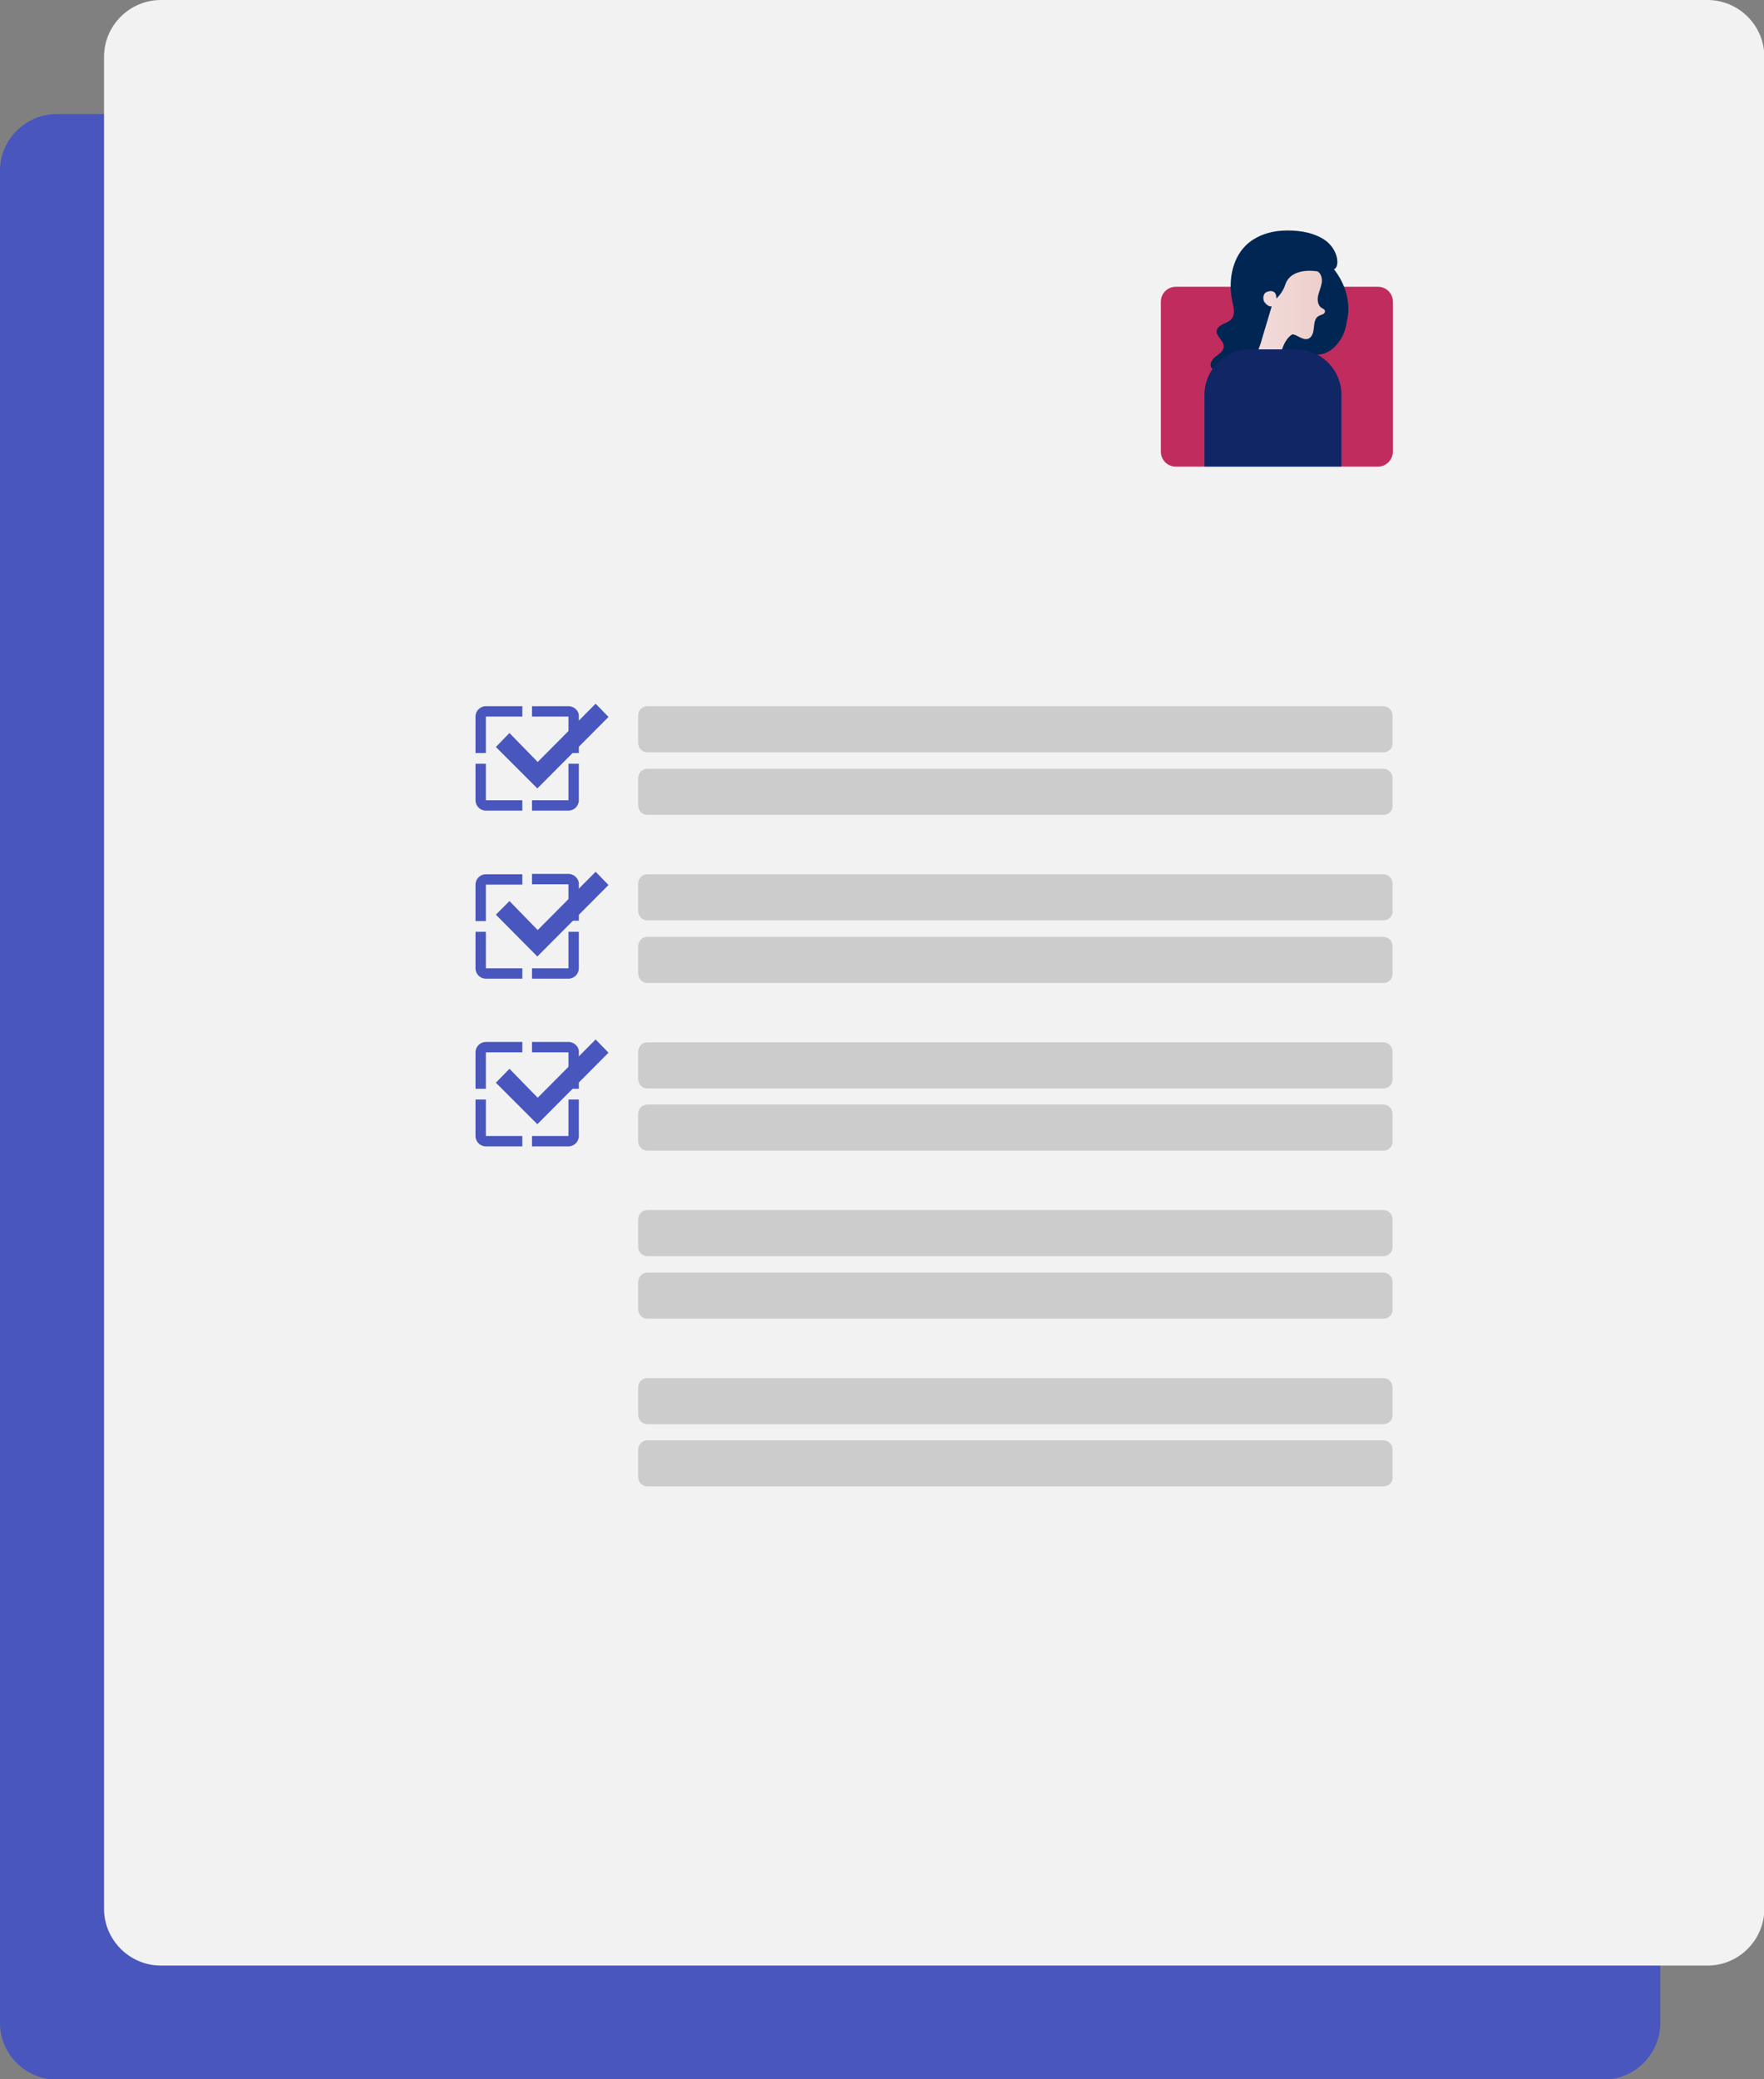 <?xml version="1.0" encoding="utf-8"?>
<!-- Generator: Adobe Illustrator 18.0.0, SVG Export Plug-In . SVG Version: 6.00 Build 0)  -->
<!DOCTYPE svg PUBLIC "-//W3C//DTD SVG 1.1//EN" "http://www.w3.org/Graphics/SVG/1.1/DTD/svg11.dtd">
<svg version="1.1" id="Layer_1" xmlns="http://www.w3.org/2000/svg" xmlns:xlink="http://www.w3.org/1999/xlink" x="0px" y="0px"
	 viewBox="174.2 6.9 493.4 581.5" enable-background="new 174.2 6.9 493.4 581.5" xml:space="preserve">
<rect x="174.2" y="6.9" width="493.4" height="581.5" fill="#808080" stroke="none"/>
<path fill="#4956BD" d="M190.1,38.8h432.6c8.7,0,15.9,7.1,15.9,15.9v517.9c0,8.7-7.1,15.9-15.9,15.9H190.1
	c-8.7,0-15.9-7.1-15.9-15.9V54.6C174.2,45.9,181.4,38.8,190.1,38.8z"/>
<path fill="#F2F2F2" d="M219.2,6.9h432.6c8.7,0,15.9,7.1,15.9,15.9v517.9c0,8.7-7.1,15.9-15.9,15.9H219.2c-8.7,0-15.9-7.1-15.9-15.9
	V22.8C203.3,14,210.5,6.9,219.2,6.9z"/>
<g>
	<path fill="#F2F2F2" d="M310.2,348.2h10.2v-2.9h-10.2c-1.6,0-2.9,1.3-2.9,2.9v10.2h2.9V348.2z"/>
	<path fill="#F2F2F2" d="M333.4,345.3h-10.2v2.9h10.2v10.2h2.9v-10.2C336.3,346.6,335,345.3,333.4,345.3z"/>
	<path fill="#F2F2F2" d="M333.4,371.6h-10.2v2.9h10.2c1.6,0,2.9-1.3,2.9-2.9v-10.2h-2.9V371.6z"/>
	<path fill="#F2F2F2" d="M310.2,361.4h-2.9v10.2c0,1.6,1.3,2.9,2.9,2.9h10.2v-2.9h-10.2V361.4z"/>
</g>
<g>
	<path fill="#F2F2F2" d="M310.2,395.1h10.2v-2.9h-10.2c-1.6,0-2.9,1.3-2.9,2.9v10.2h2.9V395.1z"/>
	<path fill="#F2F2F2" d="M333.4,392.2h-10.2v2.9h10.2v10.2h2.9v-10.2C336.3,393.5,335,392.2,333.4,392.2z"/>
	<path fill="#F2F2F2" d="M333.4,418.5h-10.2v2.9h10.2c1.6,0,2.9-1.3,2.9-2.9v-10.2h-2.9V418.5z"/>
	<path fill="#F2F2F2" d="M310.2,408.4h-2.9v10.2c0,1.6,1.3,2.9,2.9,2.9h10.2v-2.9h-10.2V408.4z"/>
</g>
<g>
	<g>
		<g>
			<path fill="#4956BD" d="M310.1,207.3h10.2v-2.9h-10.2c-1.6,0-2.9,1.3-2.9,2.9v10.2h2.9V207.3z"/>
			<path fill="#4956BD" d="M333.2,204.4h-10.2v2.9h10.2v10.2h2.9v-10.2C336.2,205.7,334.8,204.4,333.2,204.4z"/>
			<path fill="#4956BD" d="M333.2,230.7h-10.2v2.9h10.2c1.6,0,2.9-1.3,2.9-2.9v-10.2h-2.9V230.7z"/>
			<path fill="#4956BD" d="M310.1,220.5h-2.9v10.2c0,1.6,1.3,2.9,2.9,2.9h10.2v-2.9h-10.2V220.5z"/>
		</g>
		<g>
			<polygon fill="#4956BD" points="312.9,215.8 316.7,211.9 324.6,220 340.8,203.7 344.4,207.4 324.5,227.4 			"/>
		</g>
	</g>
</g>
<g>
	<g>
		<g>
			<path fill="#4956BD" d="M310.1,254.3h10.2v-2.9h-10.2c-1.6,0-2.9,1.3-2.9,2.9v10.2h2.9V254.3z"/>
			<path fill="#4956BD" d="M333.2,251.3h-10.2v2.9h10.2v10.2h2.9v-10.2C336.2,252.7,334.8,251.3,333.2,251.3z"/>
			<path fill="#4956BD" d="M333.2,277.7h-10.2v2.9h10.2c1.6,0,2.9-1.3,2.9-2.9v-10.2h-2.9V277.7z"/>
			<path fill="#4956BD" d="M310.1,267.5h-2.9v10.2c0,1.6,1.3,2.9,2.9,2.9h10.2v-2.9h-10.2V267.5z"/>
		</g>
		<g>
			<polygon fill="#4956BD" points="312.9,262.7 316.7,258.9 324.6,267 340.8,250.7 344.4,254.4 324.5,274.4 			"/>
		</g>
	</g>
</g>
<g>
	<g>
		<g>
			<path fill="#4956BD" d="M310.1,301.2h10.2v-2.9h-10.2c-1.6,0-2.9,1.3-2.9,2.9v10.2h2.9V301.2z"/>
			<path fill="#4956BD" d="M333.2,298.3h-10.2v2.9h10.2v10.2h2.9v-10.2C336.2,299.6,334.8,298.3,333.2,298.3z"/>
			<path fill="#4956BD" d="M333.2,324.6h-10.2v2.9h10.2c1.6,0,2.9-1.3,2.9-2.9v-10.2h-2.9V324.6z"/>
			<path fill="#4956BD" d="M310.1,314.4h-2.9v10.2c0,1.6,1.3,2.9,2.9,2.9h10.2v-2.9h-10.2V314.4z"/>
		</g>
		<g>
			<polygon fill="#4956BD" points="312.9,309.7 316.7,305.8 324.6,313.9 340.8,297.6 344.4,301.3 324.5,321.3 			"/>
		</g>
	</g>
</g>
<g>
	<path fill="#CCCCCC" d="M561.2,234.8H355.3c-1.5,0-2.6-1.2-2.6-2.6v-7.7c0-1.5,1.2-2.6,2.6-2.6h205.8c1.5,0,2.6,1.2,2.6,2.6v7.7
		C563.8,233.6,562.6,234.8,561.2,234.8z"/>
	<path fill="#CCCCCC" d="M561.2,217.3H355.3c-1.5,0-2.6-1.2-2.6-2.6V207c0-1.5,1.2-2.6,2.6-2.6h205.8c1.5,0,2.6,1.2,2.6,2.6v7.7
		C563.8,216.2,562.6,217.3,561.2,217.3z"/>
	<path fill="#CCCCCC" d="M561.2,281.8H355.3c-1.5,0-2.6-1.2-2.6-2.6v-7.7c0-1.5,1.2-2.6,2.6-2.6h205.8c1.5,0,2.6,1.2,2.6,2.6v7.7
		C563.8,280.6,562.6,281.8,561.2,281.8z"/>
	<path fill="#CCCCCC" d="M561.2,264.3H355.3c-1.5,0-2.6-1.2-2.6-2.6V254c0-1.5,1.2-2.6,2.6-2.6h205.8c1.5,0,2.6,1.2,2.6,2.6v7.7
		C563.8,263.1,562.6,264.3,561.2,264.3z"/>
	<path fill="#CCCCCC" d="M561.2,328.7H355.3c-1.5,0-2.6-1.2-2.6-2.6v-7.7c0-1.5,1.2-2.6,2.6-2.6h205.8c1.5,0,2.6,1.2,2.6,2.6v7.7
		C563.8,327.5,562.6,328.7,561.2,328.7z"/>
	<path fill="#CCCCCC" d="M561.2,311.3H355.3c-1.5,0-2.6-1.2-2.6-2.6v-7.7c0-1.5,1.2-2.6,2.6-2.6h205.8c1.5,0,2.6,1.2,2.6,2.6v7.7
		C563.8,310.1,562.6,311.3,561.2,311.3z"/>
	<path fill="#CCCCCC" d="M561.2,375.7H355.3c-1.5,0-2.6-1.2-2.6-2.6v-7.7c0-1.5,1.2-2.6,2.6-2.6h205.8c1.5,0,2.6,1.2,2.6,2.6v7.7
		C563.8,374.5,562.6,375.7,561.2,375.7z"/>
	<path fill="#CCCCCC" d="M561.2,358.2H355.3c-1.5,0-2.6-1.2-2.6-2.6v-7.7c0-1.5,1.2-2.6,2.6-2.6h205.8c1.5,0,2.6,1.2,2.6,2.6v7.7
		C563.8,357,562.6,358.2,561.2,358.2z"/>
	<path fill="#CCCCCC" d="M561.2,422.6H355.3c-1.5,0-2.6-1.2-2.6-2.6v-7.7c0-1.5,1.2-2.6,2.6-2.6h205.8c1.5,0,2.6,1.2,2.6,2.6v7.7
		C563.8,421.5,562.6,422.6,561.2,422.6z"/>
	<path fill="#CCCCCC" d="M561.2,405.2H355.3c-1.5,0-2.6-1.2-2.6-2.6v-7.7c0-1.5,1.2-2.6,2.6-2.6h205.8c1.5,0,2.6,1.2,2.6,2.6v7.7
		C563.8,404,562.6,405.2,561.2,405.2z"/>
</g>
<path fill="#BF2C5D" d="M559.6,137.4h-56.5c-2.4,0-4.2-1.9-4.2-4.2V91.3c0-2.4,1.9-4.2,4.2-4.2h56.5c2.4,0,4.2,1.9,4.2,4.2v41.9
	C563.8,135.5,561.9,137.4,559.6,137.4z"/>
<path fill="#002653" d="M547.3,82.2c1.8-0.6,1.3-6-3.2-8.6c-3.3-1.9-7.3-2.4-11.2-2.2c-3.8,0.2-7.7,1.6-10.3,4.2
	c-3.9,3.9-4.9,10.2-3.7,15.6c0.4,1.7,0.9,3.8-0.4,5.1c-0.6,0.6-1.5,0.9-2.3,1.3c-0.8,0.4-1.6,1-1.7,1.8c-0.2,1.6,2,2.7,2,4.4
	c0,1.2-1.2,2-2.1,2.7c-1,0.7-1.9,1.9-1.5,3c0.4,0.8,1.5,1.1,2.4,1.4c0.9,0.3,1.9,1,1.7,1.9c-0.2,0.8-1.2,1.2-1.6,1.9
	c-0.4,0.9,0.6,1.9,1.6,1.9c0.6,0,1.2-0.1,1.7-0.4c0.4-0.2,0.6-0.4,1-0.5c0.5-0.3,1-0.5,1.6-0.8c1.3-0.6,2.7-1.4,3.8-2
	c0.4,0.5,0.7,0.8,1.1,1.2c1.7,1.6,3.7,2.9,5.9,3.7c0.3,0.1,0.6,0.2,0.9,0.3c1.1,0.4,2.3,0.5,3.5,0.4c0.4-0.1,0.7-0.2,1.1-0.4
	c0.7-0.4,1.3-0.8,1.6-1.6c0.5-1.1,0.3-2.5-0.7-3.1c0.4,0,0.7-0.1,1-0.2c1.3-0.4,2.3-1.4,2.7-2.6c0.5-1.6,0.2-3.4-1-4.6
	c2.5,0.5,5-0.6,6.7-2.5c1.7-1.8,2.7-4.2,3-6.7C552.2,91.9,550.6,86.3,547.3,82.2z"/>
<linearGradient id="SVGID_1_" gradientUnits="userSpaceOnUse" x1="211.89" y1="583.572" x2="235.506" y2="583.572" gradientTransform="matrix(2.483 0 0 -2.483 -8.488377e-006 1543.786)">
	<stop  offset="0" style="stop-color:#F1DBD9"/>
	<stop  offset="1" style="stop-color:#E4B6B3"/>
</linearGradient>
<path fill="url(#SVGID_1_)" d="M543.7,92.9c-0.9-0.7-1.1-2.2-0.8-3.4c0.3-1.2,0.8-2.3,1-3.5s-0.2-2.7-1.2-3.2c0,0-7.3-1.4-9,3.7
	c-0.7,2.3-2.5,3.9-2.5,3.9c0.1-2.9-2.5-2.1-3.1-1.6c-0.6,0.6-0.7,1.6-0.3,2.5c0.5,0.7,1.3,1.4,2.1,1.3l-2.7,9l-0.3,1.1l-0.8,2.2
	c1.7,1,4,0.5,5.8,1.4c0.2-0.2,0.4-0.5,0.5-0.8c0.1-0.2,0.2-0.5,0.3-0.7c0.2-0.6,0.5-1.2,0.7-1.7c0.8-1.6,1.9-2.7,2.5-2.7
	c1.5,0.4,2.9,1.8,4.3,1.2c1.1-0.5,1.4-1.9,1.5-3.1c0.1-1.2,0.3-2.7,1.3-3.2c0.7-0.4,1.8-0.5,1.8-1.3
	C544.9,93.5,544.2,93.2,543.7,92.9z"/>
<path fill="#112664" d="M549.4,137.4h-38.3v-20.1c0-7,5.7-12.7,12.7-12.7h12.9c7,0,12.7,5.7,12.7,12.7V137.4z"/>
</svg>
